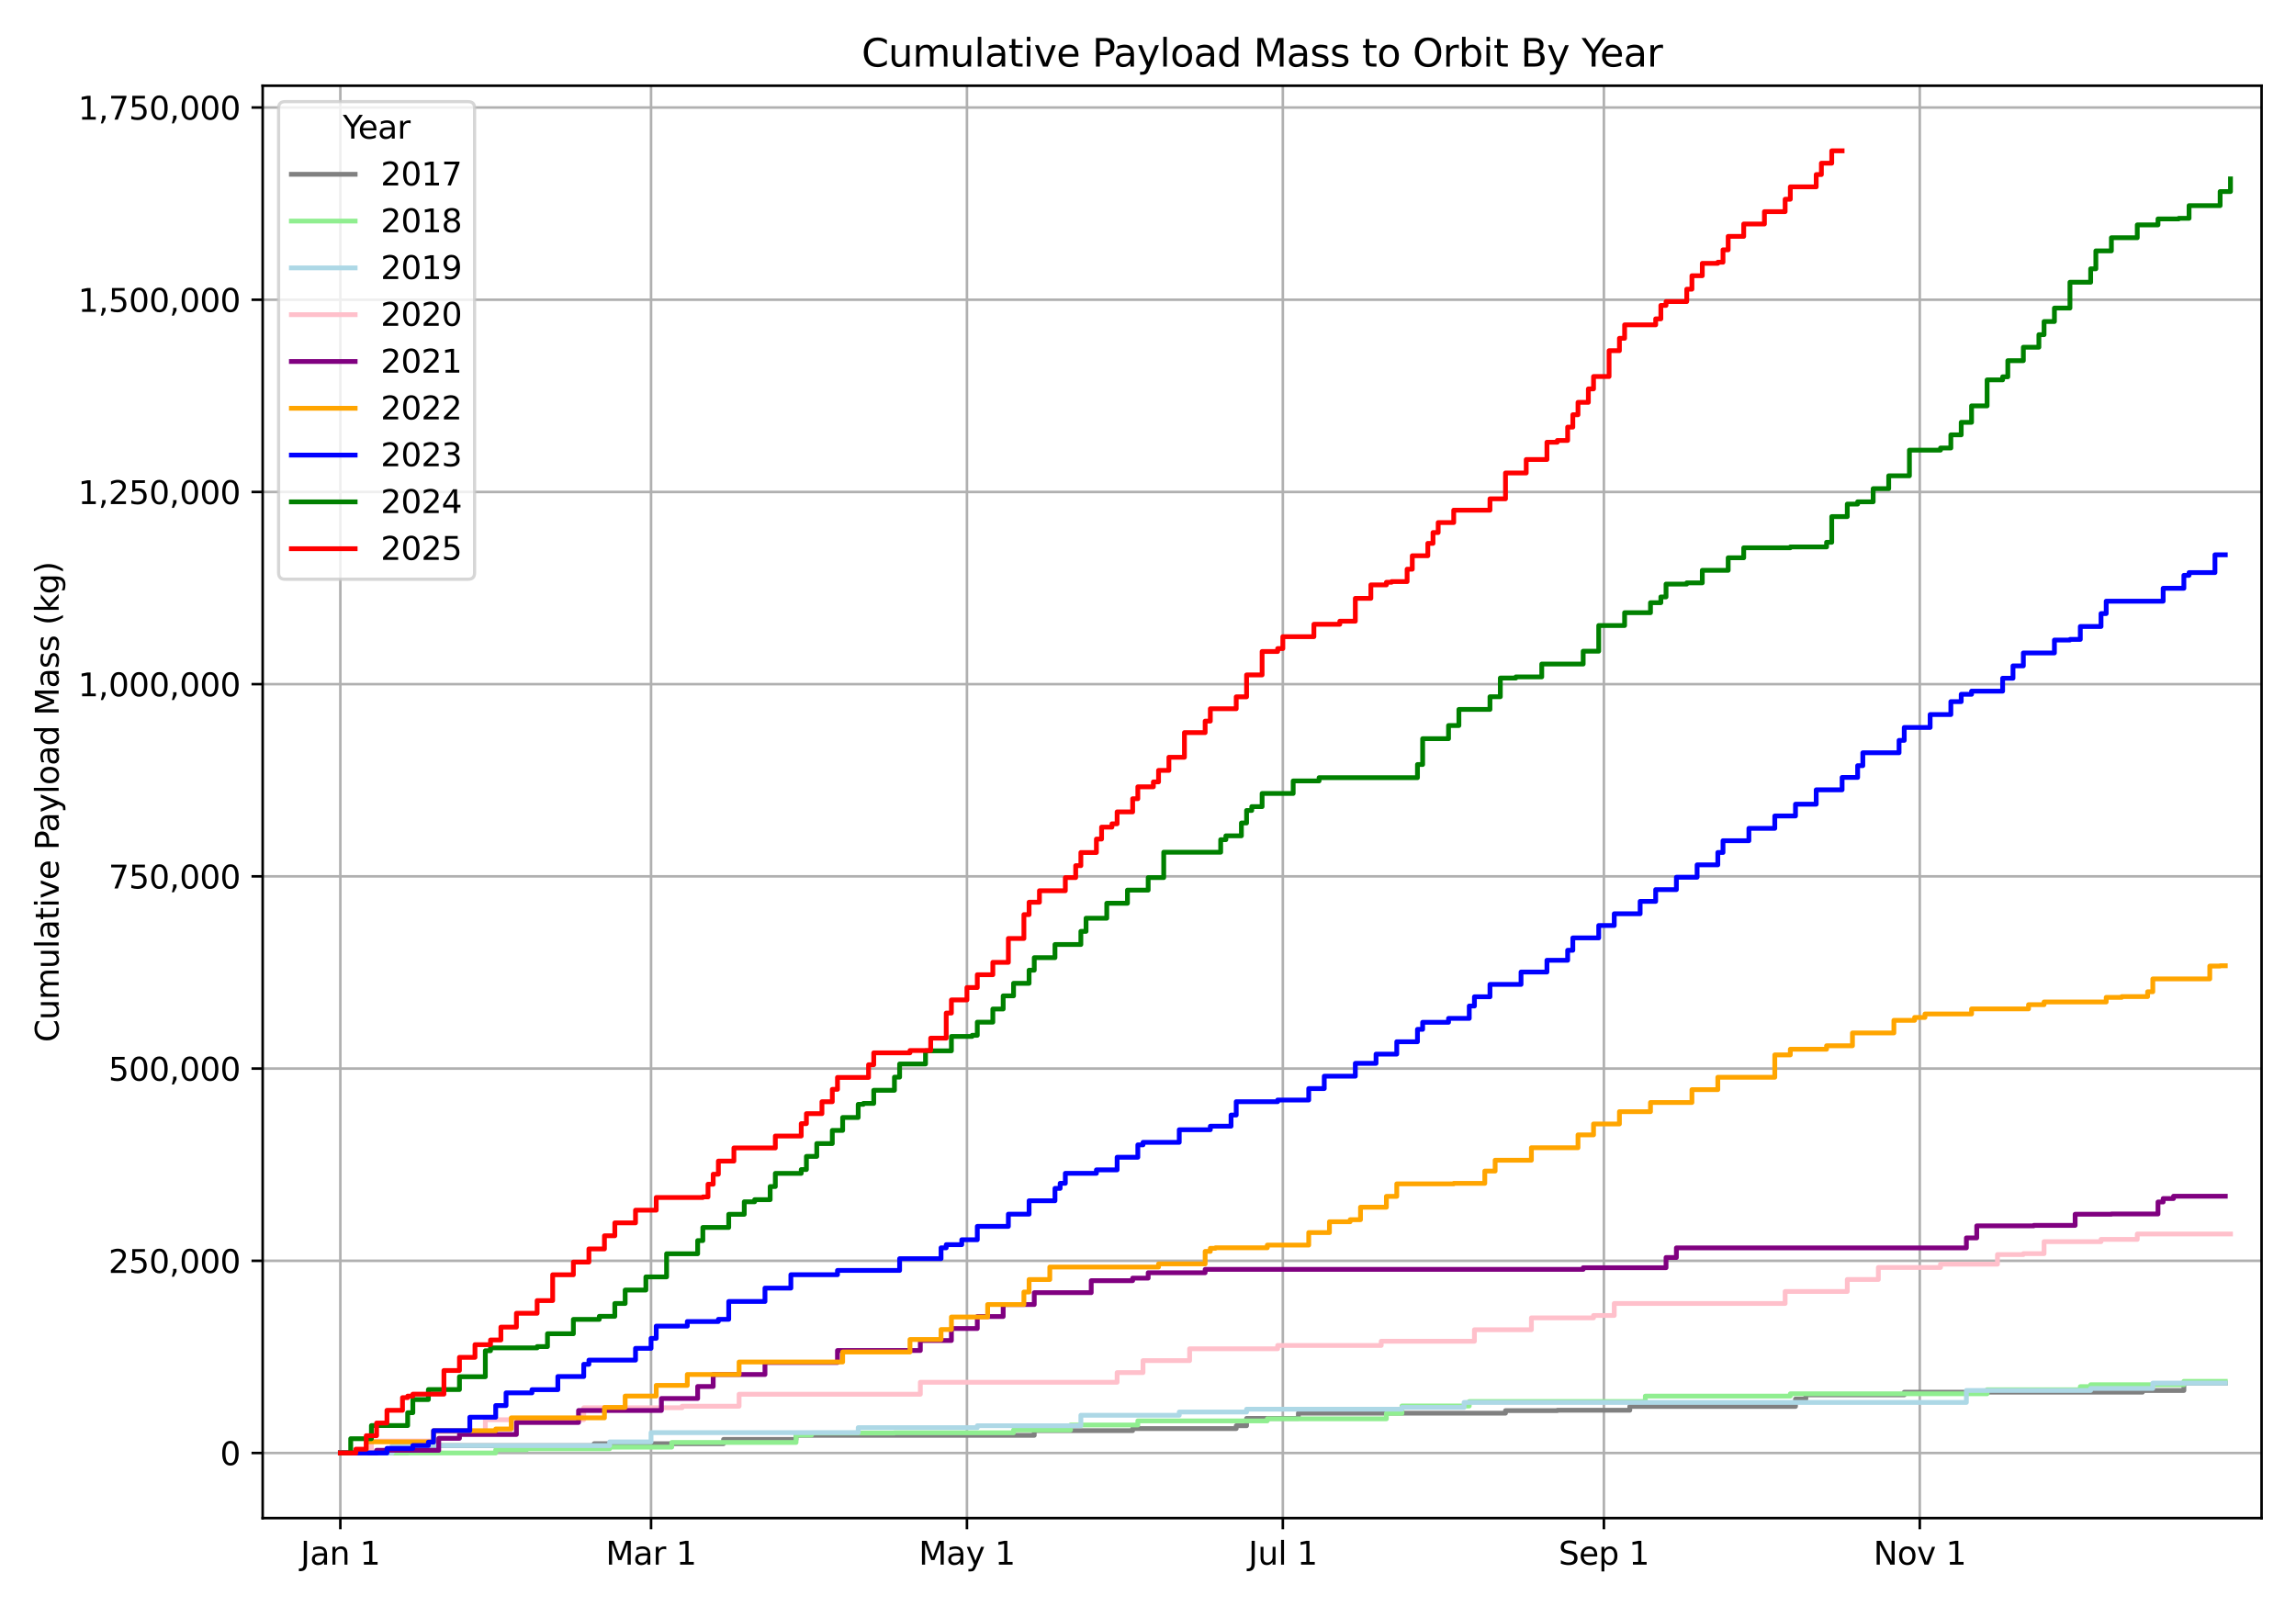 <?xml version="1.0" encoding="utf-8" standalone="no"?>
<!DOCTYPE svg PUBLIC "-//W3C//DTD SVG 1.1//EN"
  "http://www.w3.org/Graphics/SVG/1.1/DTD/svg11.dtd">
<svg xmlns:xlink="http://www.w3.org/1999/xlink" width="720pt" height="504pt" viewBox="0 0 720 504" xmlns="http://www.w3.org/2000/svg" version="1.1">
 <defs>
  <style type="text/css">*{stroke-linejoin: round; stroke-linecap: butt}</style>
 </defs>
 <g id="figure_1">
  <g id="patch_1">
   <path d="M 0 504 
L 720 504 
L 720 0 
L 0 0 
z
" style="fill: #ffffff"/>
  </g>
  <g id="axes_1">
   <g id="patch_2">
    <path d="M 82.37 476.12 
L 709.2 476.12 
L 709.2 26.88 
L 82.37 26.88 
z
" style="fill: #ffffff"/>
   </g>
   <g id="matplotlib.axis_1">
    <g id="xtick_1">
     <g id="line2d_1">
      <path d="M 106.729 476.12 
L 106.729 26.88 
" clip-path="url(#p465c480f38)" style="fill: none; stroke: #b0b0b0; stroke-width: 0.8; stroke-linecap: square"/>
     </g>
     <g id="line2d_2">
      <defs>
       <path id="m254b576b27" d="M 0 0 
L 0 3.5 
" style="stroke: #000000; stroke-width: 0.8"/>
      </defs>
      <g>
       <use xlink:href="#m254b576b27" x="106.729" y="476.12" style="stroke: #000000; stroke-width: 0.8"/>
      </g>
     </g>
     <g id="text_1">
      <!-- Jan 1 -->
      <g transform="translate(94.251 490.718) scale(0.1 -0.1)">
       <defs>
        <path id="DejaVuSans-4a" d="M 628 4666 
L 1259 4666 
L 1259 325 
Q 1259 -519 939 -900 
Q 619 -1281 -91 -1281 
L -331 -1281 
L -331 -750 
L -134 -750 
Q 284 -750 456 -515 
Q 628 -281 628 325 
L 628 4666 
z
" transform="scale(0.016)"/>
        <path id="DejaVuSans-61" d="M 2194 1759 
Q 1497 1759 1228 1600 
Q 959 1441 959 1056 
Q 959 750 1161 570 
Q 1363 391 1709 391 
Q 2188 391 2477 730 
Q 2766 1069 2766 1631 
L 2766 1759 
L 2194 1759 
z
M 3341 1997 
L 3341 0 
L 2766 0 
L 2766 531 
Q 2569 213 2275 61 
Q 1981 -91 1556 -91 
Q 1019 -91 701 211 
Q 384 513 384 1019 
Q 384 1609 779 1909 
Q 1175 2209 1959 2209 
L 2766 2209 
L 2766 2266 
Q 2766 2663 2505 2880 
Q 2244 3097 1772 3097 
Q 1472 3097 1187 3025 
Q 903 2953 641 2809 
L 641 3341 
Q 956 3463 1253 3523 
Q 1550 3584 1831 3584 
Q 2591 3584 2966 3190 
Q 3341 2797 3341 1997 
z
" transform="scale(0.016)"/>
        <path id="DejaVuSans-6e" d="M 3513 2113 
L 3513 0 
L 2938 0 
L 2938 2094 
Q 2938 2591 2744 2837 
Q 2550 3084 2163 3084 
Q 1697 3084 1428 2787 
Q 1159 2491 1159 1978 
L 1159 0 
L 581 0 
L 581 3500 
L 1159 3500 
L 1159 2956 
Q 1366 3272 1645 3428 
Q 1925 3584 2291 3584 
Q 2894 3584 3203 3211 
Q 3513 2838 3513 2113 
z
" transform="scale(0.016)"/>
        <path id="DejaVuSans-20" transform="scale(0.016)"/>
        <path id="DejaVuSans-31" d="M 794 531 
L 1825 531 
L 1825 4091 
L 703 3866 
L 703 4441 
L 1819 4666 
L 2450 4666 
L 2450 531 
L 3481 531 
L 3481 0 
L 794 0 
L 794 531 
z
" transform="scale(0.016)"/>
       </defs>
       <use xlink:href="#DejaVuSans-4a"/>
       <use xlink:href="#DejaVuSans-61" x="29.492"/>
       <use xlink:href="#DejaVuSans-6e" x="90.771"/>
       <use xlink:href="#DejaVuSans-20" x="154.15"/>
       <use xlink:href="#DejaVuSans-31" x="185.938"/>
      </g>
     </g>
    </g>
    <g id="xtick_2">
     <g id="line2d_3">
      <path d="M 204.163 476.12 
L 204.163 26.88 
" clip-path="url(#p465c480f38)" style="fill: none; stroke: #b0b0b0; stroke-width: 0.8; stroke-linecap: square"/>
     </g>
     <g id="line2d_4">
      <g>
       <use xlink:href="#m254b576b27" x="204.163" y="476.12" style="stroke: #000000; stroke-width: 0.8"/>
      </g>
     </g>
     <g id="text_2">
      <!-- Mar 1 -->
      <g transform="translate(189.959 490.718) scale(0.1 -0.1)">
       <defs>
        <path id="DejaVuSans-4d" d="M 628 4666 
L 1569 4666 
L 2759 1491 
L 3956 4666 
L 4897 4666 
L 4897 0 
L 4281 0 
L 4281 4097 
L 3078 897 
L 2444 897 
L 1241 4097 
L 1241 0 
L 628 0 
L 628 4666 
z
" transform="scale(0.016)"/>
        <path id="DejaVuSans-72" d="M 2631 2963 
Q 2534 3019 2420 3045 
Q 2306 3072 2169 3072 
Q 1681 3072 1420 2755 
Q 1159 2438 1159 1844 
L 1159 0 
L 581 0 
L 581 3500 
L 1159 3500 
L 1159 2956 
Q 1341 3275 1631 3429 
Q 1922 3584 2338 3584 
Q 2397 3584 2469 3576 
Q 2541 3569 2628 3553 
L 2631 2963 
z
" transform="scale(0.016)"/>
       </defs>
       <use xlink:href="#DejaVuSans-4d"/>
       <use xlink:href="#DejaVuSans-61" x="86.279"/>
       <use xlink:href="#DejaVuSans-72" x="147.559"/>
       <use xlink:href="#DejaVuSans-20" x="188.672"/>
       <use xlink:href="#DejaVuSans-31" x="220.459"/>
      </g>
     </g>
    </g>
    <g id="xtick_3">
     <g id="line2d_5">
      <path d="M 303.222 476.12 
L 303.222 26.88 
" clip-path="url(#p465c480f38)" style="fill: none; stroke: #b0b0b0; stroke-width: 0.8; stroke-linecap: square"/>
     </g>
     <g id="line2d_6">
      <g>
       <use xlink:href="#m254b576b27" x="303.222" y="476.12" style="stroke: #000000; stroke-width: 0.8"/>
      </g>
     </g>
     <g id="text_3">
      <!-- May 1 -->
      <g transform="translate(288.114 490.718) scale(0.1 -0.1)">
       <defs>
        <path id="DejaVuSans-79" d="M 2059 -325 
Q 1816 -950 1584 -1140 
Q 1353 -1331 966 -1331 
L 506 -1331 
L 506 -850 
L 844 -850 
Q 1081 -850 1212 -737 
Q 1344 -625 1503 -206 
L 1606 56 
L 191 3500 
L 800 3500 
L 1894 763 
L 2988 3500 
L 3597 3500 
L 2059 -325 
z
" transform="scale(0.016)"/>
       </defs>
       <use xlink:href="#DejaVuSans-4d"/>
       <use xlink:href="#DejaVuSans-61" x="86.279"/>
       <use xlink:href="#DejaVuSans-79" x="147.559"/>
       <use xlink:href="#DejaVuSans-20" x="206.738"/>
       <use xlink:href="#DejaVuSans-31" x="238.525"/>
      </g>
     </g>
    </g>
    <g id="xtick_4">
     <g id="line2d_7">
      <path d="M 402.281 476.12 
L 402.281 26.88 
" clip-path="url(#p465c480f38)" style="fill: none; stroke: #b0b0b0; stroke-width: 0.8; stroke-linecap: square"/>
     </g>
     <g id="line2d_8">
      <g>
       <use xlink:href="#m254b576b27" x="402.281" y="476.12" style="stroke: #000000; stroke-width: 0.8"/>
      </g>
     </g>
     <g id="text_4">
      <!-- Jul 1 -->
      <g transform="translate(391.478 490.718) scale(0.1 -0.1)">
       <defs>
        <path id="DejaVuSans-75" d="M 544 1381 
L 544 3500 
L 1119 3500 
L 1119 1403 
Q 1119 906 1312 657 
Q 1506 409 1894 409 
Q 2359 409 2629 706 
Q 2900 1003 2900 1516 
L 2900 3500 
L 3475 3500 
L 3475 0 
L 2900 0 
L 2900 538 
Q 2691 219 2414 64 
Q 2138 -91 1772 -91 
Q 1169 -91 856 284 
Q 544 659 544 1381 
z
M 1991 3584 
L 1991 3584 
z
" transform="scale(0.016)"/>
        <path id="DejaVuSans-6c" d="M 603 4863 
L 1178 4863 
L 1178 0 
L 603 0 
L 603 4863 
z
" transform="scale(0.016)"/>
       </defs>
       <use xlink:href="#DejaVuSans-4a"/>
       <use xlink:href="#DejaVuSans-75" x="29.492"/>
       <use xlink:href="#DejaVuSans-6c" x="92.871"/>
       <use xlink:href="#DejaVuSans-20" x="120.654"/>
       <use xlink:href="#DejaVuSans-31" x="152.441"/>
      </g>
     </g>
    </g>
    <g id="xtick_5">
     <g id="line2d_9">
      <path d="M 502.963 476.12 
L 502.963 26.88 
" clip-path="url(#p465c480f38)" style="fill: none; stroke: #b0b0b0; stroke-width: 0.8; stroke-linecap: square"/>
     </g>
     <g id="line2d_10">
      <g>
       <use xlink:href="#m254b576b27" x="502.963" y="476.12" style="stroke: #000000; stroke-width: 0.8"/>
      </g>
     </g>
     <g id="text_5">
      <!-- Sep 1 -->
      <g transform="translate(488.768 490.718) scale(0.1 -0.1)">
       <defs>
        <path id="DejaVuSans-53" d="M 3425 4513 
L 3425 3897 
Q 3066 4069 2747 4153 
Q 2428 4238 2131 4238 
Q 1616 4238 1336 4038 
Q 1056 3838 1056 3469 
Q 1056 3159 1242 3001 
Q 1428 2844 1947 2747 
L 2328 2669 
Q 3034 2534 3370 2195 
Q 3706 1856 3706 1288 
Q 3706 609 3251 259 
Q 2797 -91 1919 -91 
Q 1588 -91 1214 -16 
Q 841 59 441 206 
L 441 856 
Q 825 641 1194 531 
Q 1563 422 1919 422 
Q 2459 422 2753 634 
Q 3047 847 3047 1241 
Q 3047 1584 2836 1778 
Q 2625 1972 2144 2069 
L 1759 2144 
Q 1053 2284 737 2584 
Q 422 2884 422 3419 
Q 422 4038 858 4394 
Q 1294 4750 2059 4750 
Q 2388 4750 2728 4690 
Q 3069 4631 3425 4513 
z
" transform="scale(0.016)"/>
        <path id="DejaVuSans-65" d="M 3597 1894 
L 3597 1613 
L 953 1613 
Q 991 1019 1311 708 
Q 1631 397 2203 397 
Q 2534 397 2845 478 
Q 3156 559 3463 722 
L 3463 178 
Q 3153 47 2828 -22 
Q 2503 -91 2169 -91 
Q 1331 -91 842 396 
Q 353 884 353 1716 
Q 353 2575 817 3079 
Q 1281 3584 2069 3584 
Q 2775 3584 3186 3129 
Q 3597 2675 3597 1894 
z
M 3022 2063 
Q 3016 2534 2758 2815 
Q 2500 3097 2075 3097 
Q 1594 3097 1305 2825 
Q 1016 2553 972 2059 
L 3022 2063 
z
" transform="scale(0.016)"/>
        <path id="DejaVuSans-70" d="M 1159 525 
L 1159 -1331 
L 581 -1331 
L 581 3500 
L 1159 3500 
L 1159 2969 
Q 1341 3281 1617 3432 
Q 1894 3584 2278 3584 
Q 2916 3584 3314 3078 
Q 3713 2572 3713 1747 
Q 3713 922 3314 415 
Q 2916 -91 2278 -91 
Q 1894 -91 1617 61 
Q 1341 213 1159 525 
z
M 3116 1747 
Q 3116 2381 2855 2742 
Q 2594 3103 2138 3103 
Q 1681 3103 1420 2742 
Q 1159 2381 1159 1747 
Q 1159 1113 1420 752 
Q 1681 391 2138 391 
Q 2594 391 2855 752 
Q 3116 1113 3116 1747 
z
" transform="scale(0.016)"/>
       </defs>
       <use xlink:href="#DejaVuSans-53"/>
       <use xlink:href="#DejaVuSans-65" x="63.477"/>
       <use xlink:href="#DejaVuSans-70" x="125"/>
       <use xlink:href="#DejaVuSans-20" x="188.477"/>
       <use xlink:href="#DejaVuSans-31" x="220.264"/>
      </g>
     </g>
    </g>
    <g id="xtick_6">
     <g id="line2d_11">
      <path d="M 602.022 476.12 
L 602.022 26.88 
" clip-path="url(#p465c480f38)" style="fill: none; stroke: #b0b0b0; stroke-width: 0.8; stroke-linecap: square"/>
     </g>
     <g id="line2d_12">
      <g>
       <use xlink:href="#m254b576b27" x="602.022" y="476.12" style="stroke: #000000; stroke-width: 0.8"/>
      </g>
     </g>
     <g id="text_6">
      <!-- Nov 1 -->
      <g transform="translate(587.492 490.718) scale(0.1 -0.1)">
       <defs>
        <path id="DejaVuSans-4e" d="M 628 4666 
L 1478 4666 
L 3547 763 
L 3547 4666 
L 4159 4666 
L 4159 0 
L 3309 0 
L 1241 3903 
L 1241 0 
L 628 0 
L 628 4666 
z
" transform="scale(0.016)"/>
        <path id="DejaVuSans-6f" d="M 1959 3097 
Q 1497 3097 1228 2736 
Q 959 2375 959 1747 
Q 959 1119 1226 758 
Q 1494 397 1959 397 
Q 2419 397 2687 759 
Q 2956 1122 2956 1747 
Q 2956 2369 2687 2733 
Q 2419 3097 1959 3097 
z
M 1959 3584 
Q 2709 3584 3137 3096 
Q 3566 2609 3566 1747 
Q 3566 888 3137 398 
Q 2709 -91 1959 -91 
Q 1206 -91 779 398 
Q 353 888 353 1747 
Q 353 2609 779 3096 
Q 1206 3584 1959 3584 
z
" transform="scale(0.016)"/>
        <path id="DejaVuSans-76" d="M 191 3500 
L 800 3500 
L 1894 563 
L 2988 3500 
L 3597 3500 
L 2284 0 
L 1503 0 
L 191 3500 
z
" transform="scale(0.016)"/>
       </defs>
       <use xlink:href="#DejaVuSans-4e"/>
       <use xlink:href="#DejaVuSans-6f" x="74.805"/>
       <use xlink:href="#DejaVuSans-76" x="135.986"/>
       <use xlink:href="#DejaVuSans-20" x="195.166"/>
       <use xlink:href="#DejaVuSans-31" x="226.953"/>
      </g>
     </g>
    </g>
   </g>
   <g id="matplotlib.axis_2">
    <g id="ytick_1">
     <g id="line2d_13">
      <path d="M 82.37 455.7 
L 709.2 455.7 
" clip-path="url(#p465c480f38)" style="fill: none; stroke: #b0b0b0; stroke-width: 0.8; stroke-linecap: square"/>
     </g>
     <g id="line2d_14">
      <defs>
       <path id="mcb8dd63db3" d="M 0 0 
L -3.5 0 
" style="stroke: #000000; stroke-width: 0.8"/>
      </defs>
      <g>
       <use xlink:href="#mcb8dd63db3" x="82.37" y="455.7" style="stroke: #000000; stroke-width: 0.8"/>
      </g>
     </g>
     <g id="text_7">
      <!-- 0 -->
      <g transform="translate(69.007 459.499) scale(0.1 -0.1)">
       <defs>
        <path id="DejaVuSans-30" d="M 2034 4250 
Q 1547 4250 1301 3770 
Q 1056 3291 1056 2328 
Q 1056 1369 1301 889 
Q 1547 409 2034 409 
Q 2525 409 2770 889 
Q 3016 1369 3016 2328 
Q 3016 3291 2770 3770 
Q 2525 4250 2034 4250 
z
M 2034 4750 
Q 2819 4750 3233 4129 
Q 3647 3509 3647 2328 
Q 3647 1150 3233 529 
Q 2819 -91 2034 -91 
Q 1250 -91 836 529 
Q 422 1150 422 2328 
Q 422 3509 836 4129 
Q 1250 4750 2034 4750 
z
" transform="scale(0.016)"/>
       </defs>
       <use xlink:href="#DejaVuSans-30"/>
      </g>
     </g>
    </g>
    <g id="ytick_2">
     <g id="line2d_15">
      <path d="M 82.37 395.417 
L 709.2 395.417 
" clip-path="url(#p465c480f38)" style="fill: none; stroke: #b0b0b0; stroke-width: 0.8; stroke-linecap: square"/>
     </g>
     <g id="line2d_16">
      <g>
       <use xlink:href="#mcb8dd63db3" x="82.37" y="395.417" style="stroke: #000000; stroke-width: 0.8"/>
      </g>
     </g>
     <g id="text_8">
      <!-- 250,000 -->
      <g transform="translate(34.017 399.217) scale(0.1 -0.1)">
       <defs>
        <path id="DejaVuSans-32" d="M 1228 531 
L 3431 531 
L 3431 0 
L 469 0 
L 469 531 
Q 828 903 1448 1529 
Q 2069 2156 2228 2338 
Q 2531 2678 2651 2914 
Q 2772 3150 2772 3378 
Q 2772 3750 2511 3984 
Q 2250 4219 1831 4219 
Q 1534 4219 1204 4116 
Q 875 4013 500 3803 
L 500 4441 
Q 881 4594 1212 4672 
Q 1544 4750 1819 4750 
Q 2544 4750 2975 4387 
Q 3406 4025 3406 3419 
Q 3406 3131 3298 2873 
Q 3191 2616 2906 2266 
Q 2828 2175 2409 1742 
Q 1991 1309 1228 531 
z
" transform="scale(0.016)"/>
        <path id="DejaVuSans-35" d="M 691 4666 
L 3169 4666 
L 3169 4134 
L 1269 4134 
L 1269 2991 
Q 1406 3038 1543 3061 
Q 1681 3084 1819 3084 
Q 2600 3084 3056 2656 
Q 3513 2228 3513 1497 
Q 3513 744 3044 326 
Q 2575 -91 1722 -91 
Q 1428 -91 1123 -41 
Q 819 9 494 109 
L 494 744 
Q 775 591 1075 516 
Q 1375 441 1709 441 
Q 2250 441 2565 725 
Q 2881 1009 2881 1497 
Q 2881 1984 2565 2268 
Q 2250 2553 1709 2553 
Q 1456 2553 1204 2497 
Q 953 2441 691 2322 
L 691 4666 
z
" transform="scale(0.016)"/>
        <path id="DejaVuSans-2c" d="M 750 794 
L 1409 794 
L 1409 256 
L 897 -744 
L 494 -744 
L 750 256 
L 750 794 
z
" transform="scale(0.016)"/>
       </defs>
       <use xlink:href="#DejaVuSans-32"/>
       <use xlink:href="#DejaVuSans-35" x="63.623"/>
       <use xlink:href="#DejaVuSans-30" x="127.246"/>
       <use xlink:href="#DejaVuSans-2c" x="190.869"/>
       <use xlink:href="#DejaVuSans-30" x="222.656"/>
       <use xlink:href="#DejaVuSans-30" x="286.279"/>
       <use xlink:href="#DejaVuSans-30" x="349.902"/>
      </g>
     </g>
    </g>
    <g id="ytick_3">
     <g id="line2d_17">
      <path d="M 82.37 335.135 
L 709.2 335.135 
" clip-path="url(#p465c480f38)" style="fill: none; stroke: #b0b0b0; stroke-width: 0.8; stroke-linecap: square"/>
     </g>
     <g id="line2d_18">
      <g>
       <use xlink:href="#mcb8dd63db3" x="82.37" y="335.135" style="stroke: #000000; stroke-width: 0.8"/>
      </g>
     </g>
     <g id="text_9">
      <!-- 500,000 -->
      <g transform="translate(34.017 338.934) scale(0.1 -0.1)">
       <use xlink:href="#DejaVuSans-35"/>
       <use xlink:href="#DejaVuSans-30" x="63.623"/>
       <use xlink:href="#DejaVuSans-30" x="127.246"/>
       <use xlink:href="#DejaVuSans-2c" x="190.869"/>
       <use xlink:href="#DejaVuSans-30" x="222.656"/>
       <use xlink:href="#DejaVuSans-30" x="286.279"/>
       <use xlink:href="#DejaVuSans-30" x="349.902"/>
      </g>
     </g>
    </g>
    <g id="ytick_4">
     <g id="line2d_19">
      <path d="M 82.37 274.852 
L 709.2 274.852 
" clip-path="url(#p465c480f38)" style="fill: none; stroke: #b0b0b0; stroke-width: 0.8; stroke-linecap: square"/>
     </g>
     <g id="line2d_20">
      <g>
       <use xlink:href="#mcb8dd63db3" x="82.37" y="274.852" style="stroke: #000000; stroke-width: 0.8"/>
      </g>
     </g>
     <g id="text_10">
      <!-- 750,000 -->
      <g transform="translate(34.017 278.651) scale(0.1 -0.1)">
       <defs>
        <path id="DejaVuSans-37" d="M 525 4666 
L 3525 4666 
L 3525 4397 
L 1831 0 
L 1172 0 
L 2766 4134 
L 525 4134 
L 525 4666 
z
" transform="scale(0.016)"/>
       </defs>
       <use xlink:href="#DejaVuSans-37"/>
       <use xlink:href="#DejaVuSans-35" x="63.623"/>
       <use xlink:href="#DejaVuSans-30" x="127.246"/>
       <use xlink:href="#DejaVuSans-2c" x="190.869"/>
       <use xlink:href="#DejaVuSans-30" x="222.656"/>
       <use xlink:href="#DejaVuSans-30" x="286.279"/>
       <use xlink:href="#DejaVuSans-30" x="349.902"/>
      </g>
     </g>
    </g>
    <g id="ytick_5">
     <g id="line2d_21">
      <path d="M 82.37 214.57 
L 709.2 214.57 
" clip-path="url(#p465c480f38)" style="fill: none; stroke: #b0b0b0; stroke-width: 0.8; stroke-linecap: square"/>
     </g>
     <g id="line2d_22">
      <g>
       <use xlink:href="#mcb8dd63db3" x="82.37" y="214.57" style="stroke: #000000; stroke-width: 0.8"/>
      </g>
     </g>
     <g id="text_11">
      <!-- 1,000,000 -->
      <g transform="translate(24.476 218.369) scale(0.1 -0.1)">
       <use xlink:href="#DejaVuSans-31"/>
       <use xlink:href="#DejaVuSans-2c" x="63.623"/>
       <use xlink:href="#DejaVuSans-30" x="95.41"/>
       <use xlink:href="#DejaVuSans-30" x="159.033"/>
       <use xlink:href="#DejaVuSans-30" x="222.656"/>
       <use xlink:href="#DejaVuSans-2c" x="286.279"/>
       <use xlink:href="#DejaVuSans-30" x="318.066"/>
       <use xlink:href="#DejaVuSans-30" x="381.689"/>
       <use xlink:href="#DejaVuSans-30" x="445.312"/>
      </g>
     </g>
    </g>
    <g id="ytick_6">
     <g id="line2d_23">
      <path d="M 82.37 154.287 
L 709.2 154.287 
" clip-path="url(#p465c480f38)" style="fill: none; stroke: #b0b0b0; stroke-width: 0.8; stroke-linecap: square"/>
     </g>
     <g id="line2d_24">
      <g>
       <use xlink:href="#mcb8dd63db3" x="82.37" y="154.287" style="stroke: #000000; stroke-width: 0.8"/>
      </g>
     </g>
     <g id="text_12">
      <!-- 1,250,000 -->
      <g transform="translate(24.476 158.086) scale(0.1 -0.1)">
       <use xlink:href="#DejaVuSans-31"/>
       <use xlink:href="#DejaVuSans-2c" x="63.623"/>
       <use xlink:href="#DejaVuSans-32" x="95.41"/>
       <use xlink:href="#DejaVuSans-35" x="159.033"/>
       <use xlink:href="#DejaVuSans-30" x="222.656"/>
       <use xlink:href="#DejaVuSans-2c" x="286.279"/>
       <use xlink:href="#DejaVuSans-30" x="318.066"/>
       <use xlink:href="#DejaVuSans-30" x="381.689"/>
       <use xlink:href="#DejaVuSans-30" x="445.312"/>
      </g>
     </g>
    </g>
    <g id="ytick_7">
     <g id="line2d_25">
      <path d="M 82.37 94.005 
L 709.2 94.005 
" clip-path="url(#p465c480f38)" style="fill: none; stroke: #b0b0b0; stroke-width: 0.8; stroke-linecap: square"/>
     </g>
     <g id="line2d_26">
      <g>
       <use xlink:href="#mcb8dd63db3" x="82.37" y="94.005" style="stroke: #000000; stroke-width: 0.8"/>
      </g>
     </g>
     <g id="text_13">
      <!-- 1,500,000 -->
      <g transform="translate(24.476 97.804) scale(0.1 -0.1)">
       <use xlink:href="#DejaVuSans-31"/>
       <use xlink:href="#DejaVuSans-2c" x="63.623"/>
       <use xlink:href="#DejaVuSans-35" x="95.41"/>
       <use xlink:href="#DejaVuSans-30" x="159.033"/>
       <use xlink:href="#DejaVuSans-30" x="222.656"/>
       <use xlink:href="#DejaVuSans-2c" x="286.279"/>
       <use xlink:href="#DejaVuSans-30" x="318.066"/>
       <use xlink:href="#DejaVuSans-30" x="381.689"/>
       <use xlink:href="#DejaVuSans-30" x="445.312"/>
      </g>
     </g>
    </g>
    <g id="ytick_8">
     <g id="line2d_27">
      <path d="M 82.37 33.722 
L 709.2 33.722 
" clip-path="url(#p465c480f38)" style="fill: none; stroke: #b0b0b0; stroke-width: 0.8; stroke-linecap: square"/>
     </g>
     <g id="line2d_28">
      <g>
       <use xlink:href="#mcb8dd63db3" x="82.37" y="33.722" style="stroke: #000000; stroke-width: 0.8"/>
      </g>
     </g>
     <g id="text_14">
      <!-- 1,750,000 -->
      <g transform="translate(24.476 37.521) scale(0.1 -0.1)">
       <use xlink:href="#DejaVuSans-31"/>
       <use xlink:href="#DejaVuSans-2c" x="63.623"/>
       <use xlink:href="#DejaVuSans-37" x="95.41"/>
       <use xlink:href="#DejaVuSans-35" x="159.033"/>
       <use xlink:href="#DejaVuSans-30" x="222.656"/>
       <use xlink:href="#DejaVuSans-2c" x="286.279"/>
       <use xlink:href="#DejaVuSans-30" x="318.066"/>
       <use xlink:href="#DejaVuSans-30" x="381.689"/>
       <use xlink:href="#DejaVuSans-30" x="445.312"/>
      </g>
     </g>
    </g>
    <g id="text_15">
     <!-- Cumulative Payload Mass (kg) -->
     <g transform="translate(18.397 326.863) rotate(-90) scale(0.1 -0.1)">
      <defs>
       <path id="DejaVuSans-43" d="M 4122 4306 
L 4122 3641 
Q 3803 3938 3442 4084 
Q 3081 4231 2675 4231 
Q 1875 4231 1450 3742 
Q 1025 3253 1025 2328 
Q 1025 1406 1450 917 
Q 1875 428 2675 428 
Q 3081 428 3442 575 
Q 3803 722 4122 1019 
L 4122 359 
Q 3791 134 3420 21 
Q 3050 -91 2638 -91 
Q 1578 -91 968 557 
Q 359 1206 359 2328 
Q 359 3453 968 4101 
Q 1578 4750 2638 4750 
Q 3056 4750 3426 4639 
Q 3797 4528 4122 4306 
z
" transform="scale(0.016)"/>
       <path id="DejaVuSans-6d" d="M 3328 2828 
Q 3544 3216 3844 3400 
Q 4144 3584 4550 3584 
Q 5097 3584 5394 3201 
Q 5691 2819 5691 2113 
L 5691 0 
L 5113 0 
L 5113 2094 
Q 5113 2597 4934 2840 
Q 4756 3084 4391 3084 
Q 3944 3084 3684 2787 
Q 3425 2491 3425 1978 
L 3425 0 
L 2847 0 
L 2847 2094 
Q 2847 2600 2669 2842 
Q 2491 3084 2119 3084 
Q 1678 3084 1418 2786 
Q 1159 2488 1159 1978 
L 1159 0 
L 581 0 
L 581 3500 
L 1159 3500 
L 1159 2956 
Q 1356 3278 1631 3431 
Q 1906 3584 2284 3584 
Q 2666 3584 2933 3390 
Q 3200 3197 3328 2828 
z
" transform="scale(0.016)"/>
       <path id="DejaVuSans-74" d="M 1172 4494 
L 1172 3500 
L 2356 3500 
L 2356 3053 
L 1172 3053 
L 1172 1153 
Q 1172 725 1289 603 
Q 1406 481 1766 481 
L 2356 481 
L 2356 0 
L 1766 0 
Q 1100 0 847 248 
Q 594 497 594 1153 
L 594 3053 
L 172 3053 
L 172 3500 
L 594 3500 
L 594 4494 
L 1172 4494 
z
" transform="scale(0.016)"/>
       <path id="DejaVuSans-69" d="M 603 3500 
L 1178 3500 
L 1178 0 
L 603 0 
L 603 3500 
z
M 603 4863 
L 1178 4863 
L 1178 4134 
L 603 4134 
L 603 4863 
z
" transform="scale(0.016)"/>
       <path id="DejaVuSans-50" d="M 1259 4147 
L 1259 2394 
L 2053 2394 
Q 2494 2394 2734 2622 
Q 2975 2850 2975 3272 
Q 2975 3691 2734 3919 
Q 2494 4147 2053 4147 
L 1259 4147 
z
M 628 4666 
L 2053 4666 
Q 2838 4666 3239 4311 
Q 3641 3956 3641 3272 
Q 3641 2581 3239 2228 
Q 2838 1875 2053 1875 
L 1259 1875 
L 1259 0 
L 628 0 
L 628 4666 
z
" transform="scale(0.016)"/>
       <path id="DejaVuSans-64" d="M 2906 2969 
L 2906 4863 
L 3481 4863 
L 3481 0 
L 2906 0 
L 2906 525 
Q 2725 213 2448 61 
Q 2172 -91 1784 -91 
Q 1150 -91 751 415 
Q 353 922 353 1747 
Q 353 2572 751 3078 
Q 1150 3584 1784 3584 
Q 2172 3584 2448 3432 
Q 2725 3281 2906 2969 
z
M 947 1747 
Q 947 1113 1208 752 
Q 1469 391 1925 391 
Q 2381 391 2643 752 
Q 2906 1113 2906 1747 
Q 2906 2381 2643 2742 
Q 2381 3103 1925 3103 
Q 1469 3103 1208 2742 
Q 947 2381 947 1747 
z
" transform="scale(0.016)"/>
       <path id="DejaVuSans-73" d="M 2834 3397 
L 2834 2853 
Q 2591 2978 2328 3040 
Q 2066 3103 1784 3103 
Q 1356 3103 1142 2972 
Q 928 2841 928 2578 
Q 928 2378 1081 2264 
Q 1234 2150 1697 2047 
L 1894 2003 
Q 2506 1872 2764 1633 
Q 3022 1394 3022 966 
Q 3022 478 2636 193 
Q 2250 -91 1575 -91 
Q 1294 -91 989 -36 
Q 684 19 347 128 
L 347 722 
Q 666 556 975 473 
Q 1284 391 1588 391 
Q 1994 391 2212 530 
Q 2431 669 2431 922 
Q 2431 1156 2273 1281 
Q 2116 1406 1581 1522 
L 1381 1569 
Q 847 1681 609 1914 
Q 372 2147 372 2553 
Q 372 3047 722 3315 
Q 1072 3584 1716 3584 
Q 2034 3584 2315 3537 
Q 2597 3491 2834 3397 
z
" transform="scale(0.016)"/>
       <path id="DejaVuSans-28" d="M 1984 4856 
Q 1566 4138 1362 3434 
Q 1159 2731 1159 2009 
Q 1159 1288 1364 580 
Q 1569 -128 1984 -844 
L 1484 -844 
Q 1016 -109 783 600 
Q 550 1309 550 2009 
Q 550 2706 781 3412 
Q 1013 4119 1484 4856 
L 1984 4856 
z
" transform="scale(0.016)"/>
       <path id="DejaVuSans-6b" d="M 581 4863 
L 1159 4863 
L 1159 1991 
L 2875 3500 
L 3609 3500 
L 1753 1863 
L 3688 0 
L 2938 0 
L 1159 1709 
L 1159 0 
L 581 0 
L 581 4863 
z
" transform="scale(0.016)"/>
       <path id="DejaVuSans-67" d="M 2906 1791 
Q 2906 2416 2648 2759 
Q 2391 3103 1925 3103 
Q 1463 3103 1205 2759 
Q 947 2416 947 1791 
Q 947 1169 1205 825 
Q 1463 481 1925 481 
Q 2391 481 2648 825 
Q 2906 1169 2906 1791 
z
M 3481 434 
Q 3481 -459 3084 -895 
Q 2688 -1331 1869 -1331 
Q 1566 -1331 1297 -1286 
Q 1028 -1241 775 -1147 
L 775 -588 
Q 1028 -725 1275 -790 
Q 1522 -856 1778 -856 
Q 2344 -856 2625 -561 
Q 2906 -266 2906 331 
L 2906 616 
Q 2728 306 2450 153 
Q 2172 0 1784 0 
Q 1141 0 747 490 
Q 353 981 353 1791 
Q 353 2603 747 3093 
Q 1141 3584 1784 3584 
Q 2172 3584 2450 3431 
Q 2728 3278 2906 2969 
L 2906 3500 
L 3481 3500 
L 3481 434 
z
" transform="scale(0.016)"/>
       <path id="DejaVuSans-29" d="M 513 4856 
L 1013 4856 
Q 1481 4119 1714 3412 
Q 1947 2706 1947 2009 
Q 1947 1309 1714 600 
Q 1481 -109 1013 -844 
L 513 -844 
Q 928 -128 1133 580 
Q 1338 1288 1338 2009 
Q 1338 2731 1133 3434 
Q 928 4138 513 4856 
z
" transform="scale(0.016)"/>
      </defs>
      <use xlink:href="#DejaVuSans-43"/>
      <use xlink:href="#DejaVuSans-75" x="69.824"/>
      <use xlink:href="#DejaVuSans-6d" x="133.203"/>
      <use xlink:href="#DejaVuSans-75" x="230.615"/>
      <use xlink:href="#DejaVuSans-6c" x="293.994"/>
      <use xlink:href="#DejaVuSans-61" x="321.777"/>
      <use xlink:href="#DejaVuSans-74" x="383.057"/>
      <use xlink:href="#DejaVuSans-69" x="422.266"/>
      <use xlink:href="#DejaVuSans-76" x="450.049"/>
      <use xlink:href="#DejaVuSans-65" x="509.229"/>
      <use xlink:href="#DejaVuSans-20" x="570.752"/>
      <use xlink:href="#DejaVuSans-50" x="602.539"/>
      <use xlink:href="#DejaVuSans-61" x="658.342"/>
      <use xlink:href="#DejaVuSans-79" x="719.621"/>
      <use xlink:href="#DejaVuSans-6c" x="778.801"/>
      <use xlink:href="#DejaVuSans-6f" x="806.584"/>
      <use xlink:href="#DejaVuSans-61" x="867.766"/>
      <use xlink:href="#DejaVuSans-64" x="929.045"/>
      <use xlink:href="#DejaVuSans-20" x="992.521"/>
      <use xlink:href="#DejaVuSans-4d" x="1024.309"/>
      <use xlink:href="#DejaVuSans-61" x="1110.588"/>
      <use xlink:href="#DejaVuSans-73" x="1171.867"/>
      <use xlink:href="#DejaVuSans-73" x="1223.967"/>
      <use xlink:href="#DejaVuSans-20" x="1276.066"/>
      <use xlink:href="#DejaVuSans-28" x="1307.854"/>
      <use xlink:href="#DejaVuSans-6b" x="1346.867"/>
      <use xlink:href="#DejaVuSans-67" x="1404.777"/>
      <use xlink:href="#DejaVuSans-29" x="1468.254"/>
     </g>
    </g>
   </g>
   <g id="line2d_29">
    <path d="M 106.729 455.7 
L 127.84 455.7 
L 127.84 453.385 
L 186.3 453.385 
L 186.3 452.785 
L 226.898 452.785 
L 226.898 451.434 
L 249.633 451.434 
L 249.633 450.156 
L 301.598 450.156 
L 301.598 450.156 
L 324.333 450.156 
L 324.333 448.693 
L 355.187 448.693 
L 355.187 448.04 
L 387.665 448.04 
L 387.665 447.155 
L 390.913 447.155 
L 390.913 444.84 
L 407.152 444.84 
L 407.152 443.21 
L 472.109 443.21 
L 472.109 442.412 
L 488.348 442.412 
L 488.348 442.297 
L 511.083 442.297 
L 511.083 441.094 
L 563.048 441.094 
L 563.048 438.779 
L 566.296 438.779 
L 566.296 437.477 
L 597.15 437.477 
L 597.15 436.633 
L 671.85 436.633 
L 671.85 436.101 
L 684.841 436.101 
L 684.841 433.787 
L 697.833 433.787 
L 697.833 433.787 
" clip-path="url(#p465c480f38)" style="fill: none; stroke: #808080; stroke-width: 1.5; stroke-linecap: square"/>
   </g>
   <g id="line2d_30">
    <path d="M 106.729 455.7 
L 118.096 455.7 
L 118.096 455.7 
L 155.446 455.7 
L 155.446 454.68 
L 165.19 454.68 
L 165.19 454.379 
L 191.172 454.379 
L 191.172 453.86 
L 210.659 453.86 
L 210.659 452.391 
L 249.633 452.391 
L 249.633 450.076 
L 254.505 450.076 
L 254.505 449.438 
L 280.487 449.438 
L 280.487 449.351 
L 317.837 449.351 
L 317.837 448.483 
L 335.7 448.483 
L 335.7 446.925 
L 356.811 446.925 
L 356.811 445.627 
L 397.409 445.627 
L 397.409 444.976 
L 434.759 444.976 
L 434.759 443.27 
L 439.631 443.27 
L 439.631 440.956 
L 460.741 440.956 
L 460.741 439.557 
L 515.954 439.557 
L 515.954 437.855 
L 561.424 437.855 
L 561.424 437.131 
L 623.133 437.131 
L 623.133 435.853 
L 652.363 435.853 
L 652.363 434.889 
L 655.611 434.889 
L 655.611 434.286 
L 684.841 434.286 
L 684.841 433.225 
L 697.833 433.225 
L 697.833 433.225 
" clip-path="url(#p465c480f38)" style="fill: none; stroke: #90ee90; stroke-width: 1.5; stroke-linecap: square"/>
   </g>
   <g id="line2d_31">
    <path d="M 106.729 455.7 
L 122.968 455.7 
L 122.968 453.385 
L 191.172 453.385 
L 191.172 452.216 
L 204.163 452.216 
L 204.163 449.309 
L 269.12 449.309 
L 269.12 447.75 
L 306.47 447.75 
L 306.47 447.148 
L 338.948 447.148 
L 338.948 443.864 
L 369.802 443.864 
L 369.802 442.851 
L 390.913 442.851 
L 390.913 441.959 
L 439.631 441.959 
L 439.631 441.412 
L 459.118 441.412 
L 459.118 439.845 
L 616.637 439.845 
L 616.637 436.083 
L 655.611 436.083 
L 655.611 435.452 
L 675.098 435.452 
L 675.098 433.775 
L 697.833 433.775 
L 697.833 433.775 
" clip-path="url(#p465c480f38)" style="fill: none; stroke: #add8e6; stroke-width: 1.5; stroke-linecap: square"/>
   </g>
   <g id="line2d_32">
    <path d="M 106.729 455.7 
L 116.472 455.7 
L 116.472 451.938 
L 135.959 451.938 
L 135.959 449.033 
L 152.198 449.033 
L 152.198 445.271 
L 183.053 445.271 
L 183.053 441.509 
L 213.907 441.509 
L 213.907 441.033 
L 231.77 441.033 
L 231.77 437.271 
L 288.607 437.271 
L 288.607 433.51 
L 350.315 433.51 
L 350.315 430.488 
L 358.435 430.488 
L 358.435 426.727 
L 373.05 426.727 
L 373.05 423.011 
L 400.657 423.011 
L 400.657 421.971 
L 433.135 421.971 
L 433.135 420.645 
L 462.365 420.645 
L 462.365 417.044 
L 480.228 417.044 
L 480.228 413.321 
L 499.715 413.321 
L 499.715 412.567 
L 506.211 412.567 
L 506.211 408.805 
L 559.8 408.805 
L 559.8 405.043 
L 579.287 405.043 
L 579.287 401.282 
L 589.031 401.282 
L 589.031 397.52 
L 608.517 397.52 
L 608.517 396.481 
L 626.38 396.481 
L 626.38 393.466 
L 634.5 393.466 
L 634.5 393.179 
L 640.996 393.179 
L 640.996 389.417 
L 658.859 389.417 
L 658.859 388.701 
L 670.226 388.701 
L 670.226 387.013 
L 679.97 387.013 
L 679.97 387.013 
L 699.457 387.013 
L 699.457 387.013 
" clip-path="url(#p465c480f38)" style="fill: none; stroke: #ffc0cb; stroke-width: 1.5; stroke-linecap: square"/>
   </g>
   <g id="line2d_33">
    <path d="M 106.729 455.7 
L 118.096 455.7 
L 118.096 454.856 
L 137.583 454.856 
L 137.583 451.094 
L 144.079 451.094 
L 144.079 449.889 
L 161.942 449.889 
L 161.942 446.127 
L 181.429 446.127 
L 181.429 442.365 
L 207.411 442.365 
L 207.411 438.604 
L 218.779 438.604 
L 218.779 434.842 
L 223.65 434.842 
L 223.65 431.081 
L 239.889 431.081 
L 239.889 427.319 
L 262.624 427.319 
L 262.624 423.557 
L 288.607 423.557 
L 288.607 420.423 
L 298.35 420.423 
L 298.35 416.661 
L 306.47 416.661 
L 306.47 412.899 
L 314.589 412.899 
L 314.589 409.138 
L 324.333 409.138 
L 324.333 405.415 
L 342.196 405.415 
L 342.196 401.653 
L 355.187 401.653 
L 355.187 400.851 
L 360.059 400.851 
L 360.059 399.163 
L 377.922 399.163 
L 377.922 398.118 
L 399.033 398.118 
L 399.033 398.118 
L 496.468 398.118 
L 496.468 397.588 
L 522.45 397.588 
L 522.45 394.39 
L 525.698 394.39 
L 525.698 391.372 
L 616.637 391.372 
L 616.637 388.237 
L 619.885 388.237 
L 619.885 384.467 
L 637.748 384.467 
L 637.748 384.317 
L 650.739 384.317 
L 650.739 380.82 
L 662.107 380.82 
L 662.107 380.742 
L 676.722 380.742 
L 676.722 376.98 
L 678.346 376.98 
L 678.346 375.895 
L 681.593 375.895 
L 681.593 375.174 
L 697.833 375.174 
L 697.833 375.174 
" clip-path="url(#p465c480f38)" style="fill: none; stroke: #800080; stroke-width: 1.5; stroke-linecap: square"/>
   </g>
   <g id="line2d_34">
    <path d="M 106.729 455.7 
L 114.848 455.7 
L 114.848 452.204 
L 126.216 452.204 
L 126.216 452.204 
L 135.959 452.204 
L 135.959 448.707 
L 155.446 448.707 
L 155.446 448.176 
L 158.694 448.176 
L 158.694 448.176 
L 160.318 448.176 
L 160.318 444.679 
L 189.548 444.679 
L 189.548 441.4 
L 196.044 441.4 
L 196.044 437.843 
L 205.787 437.843 
L 205.787 434.491 
L 215.531 434.491 
L 215.531 431.077 
L 231.77 431.077 
L 231.77 427.159 
L 252.881 427.159 
L 252.881 427.159 
L 264.248 427.159 
L 264.248 424.024 
L 278.863 424.024 
L 278.863 424.024 
L 285.359 424.024 
L 285.359 420.106 
L 295.102 420.106 
L 295.102 416.971 
L 298.35 416.971 
L 298.35 413.052 
L 309.718 413.052 
L 309.718 409.134 
L 321.085 409.134 
L 321.085 405.216 
L 322.709 405.216 
L 322.709 401.297 
L 329.205 401.297 
L 329.205 397.379 
L 340.572 397.379 
L 340.572 397.379 
L 363.307 397.379 
L 363.307 396.39 
L 377.922 396.39 
L 377.922 392.472 
L 379.546 392.472 
L 379.546 391.507 
L 381.17 391.507 
L 381.17 391.339 
L 397.409 391.339 
L 397.409 390.495 
L 410.4 390.495 
L 410.4 386.576 
L 416.896 386.576 
L 416.896 383.176 
L 423.392 383.176 
L 423.392 382.533 
L 426.639 382.533 
L 426.639 378.615 
L 434.759 378.615 
L 434.759 375.215 
L 438.007 375.215 
L 438.007 371.296 
L 455.87 371.296 
L 455.87 371.133 
L 465.613 371.133 
L 465.613 367.275 
L 468.861 367.275 
L 468.861 363.875 
L 480.228 363.875 
L 480.228 359.956 
L 494.844 359.956 
L 494.844 355.929 
L 499.715 355.929 
L 499.715 352.505 
L 507.835 352.505 
L 507.835 348.647 
L 517.578 348.647 
L 517.578 345.769 
L 530.57 345.769 
L 530.57 341.742 
L 538.689 341.742 
L 538.689 337.86 
L 556.552 337.86 
L 556.552 334.725 
L 556.552 334.725 
L 556.552 330.843 
L 561.424 330.843 
L 561.424 329.07 
L 572.791 329.07 
L 572.791 327.985 
L 580.911 327.985 
L 580.911 323.958 
L 593.902 323.958 
L 593.902 320.004 
L 600.398 320.004 
L 600.398 319.1 
L 603.646 319.1 
L 603.646 318.015 
L 618.261 318.015 
L 618.261 316.423 
L 636.124 316.423 
L 636.124 315.097 
L 640.996 315.097 
L 640.996 314.246 
L 660.483 314.246 
L 660.483 312.799 
L 665.354 312.799 
L 665.354 312.558 
L 673.474 312.558 
L 673.474 312.028 
L 673.474 312.028 
L 673.474 311.039 
L 675.098 311.039 
L 675.098 307.012 
L 692.961 307.012 
L 692.961 302.985 
L 696.209 302.985 
L 696.209 302.889 
L 697.833 302.889 
L 697.833 302.889 
" clip-path="url(#p465c480f38)" style="fill: none; stroke: #ffa500; stroke-width: 1.5; stroke-linecap: square"/>
   </g>
   <g id="line2d_35">
    <path d="M 106.729 455.7 
L 121.344 455.7 
L 121.344 454.253 
L 129.463 454.253 
L 129.463 453.349 
L 134.335 453.349 
L 134.335 452.3 
L 135.959 452.3 
L 135.959 448.683 
L 147.326 448.683 
L 147.326 444.487 
L 155.446 444.487 
L 155.446 440.822 
L 158.694 440.822 
L 158.694 436.843 
L 166.813 436.843 
L 166.813 435.843 
L 174.933 435.843 
L 174.933 431.72 
L 183.053 431.72 
L 183.053 427.886 
L 184.676 427.886 
L 184.676 426.567 
L 199.292 426.567 
L 199.292 422.878 
L 204.163 422.878 
L 204.163 419.743 
L 205.787 419.743 
L 205.787 415.909 
L 215.531 415.909 
L 215.531 414.462 
L 225.274 414.462 
L 225.274 413.775 
L 228.522 413.775 
L 228.522 408.18 
L 239.889 408.18 
L 239.889 403.985 
L 248.009 403.985 
L 248.009 399.789 
L 262.624 399.789 
L 262.624 398.442 
L 282.111 398.442 
L 282.111 394.752 
L 295.102 394.752 
L 295.102 391.352 
L 296.726 391.352 
L 296.726 390.364 
L 301.598 390.364 
L 301.598 388.821 
L 306.47 388.821 
L 306.47 384.625 
L 316.213 384.625 
L 316.213 380.791 
L 322.709 380.791 
L 322.709 376.595 
L 330.829 376.595 
L 330.829 372.713 
L 332.452 372.713 
L 332.452 371.122 
L 334.076 371.122 
L 334.076 367.987 
L 343.82 367.987 
L 343.82 366.902 
L 350.315 366.902 
L 350.315 362.947 
L 356.811 362.947 
L 356.811 359.065 
L 358.435 359.065 
L 358.435 358.268 
L 369.802 358.268 
L 369.802 354.314 
L 369.802 354.314 
L 379.546 354.314 
L 379.546 353.209 
L 386.042 353.209 
L 386.042 349.713 
L 387.665 349.713 
L 387.665 345.517 
L 400.657 345.517 
L 400.657 344.997 
L 410.4 344.997 
L 410.4 341.404 
L 415.272 341.404 
L 415.272 337.522 
L 425.015 337.522 
L 425.015 333.495 
L 431.511 333.495 
L 431.511 330.601 
L 438.007 330.601 
L 438.007 326.719 
L 444.502 326.719 
L 444.502 322.837 
L 446.126 322.837 
L 446.126 320.618 
L 454.246 320.618 
L 454.246 319.397 
L 460.741 319.397 
L 460.741 315.515 
L 462.365 315.515 
L 462.365 312.622 
L 467.237 312.622 
L 467.237 308.74 
L 476.981 308.74 
L 476.981 304.857 
L 485.1 304.857 
L 485.1 301.168 
L 491.596 301.168 
L 491.596 298.033 
L 493.22 298.033 
L 493.22 294.151 
L 501.339 294.151 
L 501.339 290.269 
L 506.211 290.269 
L 506.211 286.58 
L 514.331 286.58 
L 514.331 282.697 
L 519.202 282.697 
L 519.202 279.008 
L 525.698 279.008 
L 525.698 275.126 
L 532.194 275.126 
L 532.194 271.244 
L 538.689 271.244 
L 538.689 267.362 
L 540.313 267.362 
L 540.313 263.672 
L 548.433 263.672 
L 548.433 259.79 
L 556.552 259.79 
L 556.552 255.908 
L 563.048 255.908 
L 563.048 252.219 
L 569.544 252.219 
L 569.544 247.708 
L 577.663 247.708 
L 577.663 243.825 
L 582.535 243.825 
L 582.535 240.136 
L 584.159 240.136 
L 584.159 236.085 
L 595.526 236.085 
L 595.526 232.203 
L 597.15 232.203 
L 597.15 228.152 
L 605.27 228.152 
L 605.27 224.101 
L 611.765 224.101 
L 611.765 220.05 
L 615.013 220.05 
L 615.013 217.753 
L 618.261 217.753 
L 618.261 216.764 
L 628.004 216.764 
L 628.004 212.713 
L 628.004 212.713 
L 631.252 212.713 
L 631.252 208.831 
L 634.5 208.831 
L 634.5 204.78 
L 644.244 204.78 
L 644.244 200.729 
L 649.115 200.729 
L 649.115 200.536 
L 652.363 200.536 
L 652.363 196.485 
L 658.859 196.485 
L 658.859 192.434 
L 660.483 192.434 
L 660.483 188.552 
L 678.346 188.552 
L 678.346 184.501 
L 684.841 184.501 
L 684.841 180.45 
L 686.465 180.45 
L 686.465 179.582 
L 694.585 179.582 
L 694.585 174 
L 697.833 174 
L 697.833 174 
" clip-path="url(#p465c480f38)" style="fill: none; stroke: #0000ff; stroke-width: 1.5; stroke-linecap: square"/>
   </g>
   <g id="line2d_36">
    <path d="M 106.729 455.7 
L 109.977 455.7 
L 109.977 451.215 
L 116.472 451.215 
L 116.472 447.092 
L 127.84 447.092 
L 127.84 443.065 
L 129.463 443.065 
L 129.463 438.941 
L 134.335 438.941 
L 134.335 435.807 
L 144.079 435.807 
L 144.079 431.78 
L 152.198 431.78 
L 152.198 423.63 
L 153.822 423.63 
L 153.822 422.731 
L 168.437 422.731 
L 168.437 422.323 
L 171.685 422.323 
L 171.685 418.296 
L 179.805 418.296 
L 179.805 413.803 
L 187.924 413.803 
L 187.924 412.839 
L 192.796 412.839 
L 192.796 408.812 
L 196.044 408.812 
L 196.044 404.592 
L 202.539 404.592 
L 202.539 400.469 
L 209.035 400.469 
L 209.035 393.211 
L 218.779 393.211 
L 218.779 389.088 
L 220.403 389.088 
L 220.403 384.964 
L 228.522 384.964 
L 228.522 380.841 
L 233.394 380.841 
L 233.394 376.91 
L 236.642 376.91 
L 236.642 376.254 
L 241.513 376.254 
L 241.513 372.131 
L 243.137 372.131 
L 243.137 368.008 
L 251.257 368.008 
L 251.257 366.802 
L 252.881 366.802 
L 252.881 362.679 
L 256.129 362.679 
L 256.129 358.652 
L 261 358.652 
L 261 354.528 
L 264.248 354.528 
L 264.248 350.477 
L 264.248 350.477 
L 269.12 350.477 
L 269.12 346.354 
L 270.744 346.354 
L 270.744 346.065 
L 273.992 346.065 
L 273.992 341.941 
L 280.487 341.941 
L 280.487 337.818 
L 282.111 337.818 
L 282.111 333.695 
L 290.231 333.695 
L 290.231 329.571 
L 298.35 329.571 
L 298.35 325.062 
L 304.846 325.062 
L 304.846 324.701 
L 306.47 324.701 
L 306.47 320.577 
L 311.342 320.577 
L 311.342 316.454 
L 314.589 316.454 
L 314.589 312.331 
L 317.837 312.331 
L 317.837 308.4 
L 322.709 308.4 
L 322.709 304.277 
L 324.333 304.277 
L 324.333 300.346 
L 330.829 300.346 
L 330.829 296.223 
L 338.948 296.223 
L 338.948 292.1 
L 340.572 292.1 
L 340.572 287.977 
L 347.068 287.977 
L 347.068 283.287 
L 353.563 283.287 
L 353.563 279.163 
L 360.059 279.163 
L 360.059 275.233 
L 364.931 275.233 
L 364.931 267.275 
L 382.794 267.275 
L 382.794 263.345 
L 384.418 263.345 
L 384.418 262.139 
L 389.289 262.139 
L 389.289 258.113 
L 390.913 258.113 
L 390.913 254.182 
L 392.537 254.182 
L 392.537 252.976 
L 395.785 252.976 
L 395.785 248.853 
L 405.528 248.853 
L 405.528 244.923 
L 413.648 244.923 
L 413.648 243.898 
L 444.502 243.898 
L 444.502 239.775 
L 446.126 239.775 
L 446.126 231.673 
L 454.246 231.673 
L 454.246 227.549 
L 457.494 227.549 
L 457.494 222.496 
L 467.237 222.496 
L 467.237 218.517 
L 470.485 218.517 
L 470.485 212.651 
L 475.357 212.651 
L 475.357 212.289 
L 483.476 212.289 
L 483.476 208.262 
L 496.468 208.262 
L 496.468 204.235 
L 501.339 204.235 
L 501.339 196.181 
L 509.459 196.181 
L 509.459 192.154 
L 517.578 192.154 
L 517.578 189.02 
L 520.826 189.02 
L 520.826 187.211 
L 522.45 187.211 
L 522.45 183.184 
L 528.946 183.184 
L 528.946 182.799 
L 533.818 182.799 
L 533.818 178.868 
L 541.937 178.868 
L 541.937 174.938 
L 546.809 174.938 
L 546.809 171.803 
L 561.424 171.803 
L 561.424 171.536 
L 572.791 171.536 
L 572.791 170.073 
L 574.415 170.073 
L 574.415 162.02 
L 579.287 162.02 
L 579.287 158.089 
L 582.535 158.089 
L 582.535 157.377 
L 587.407 157.377 
L 587.407 153.254 
L 592.278 153.254 
L 592.278 149.227 
L 598.774 149.227 
L 598.774 141.173 
L 608.517 141.173 
L 608.517 140.507 
L 611.765 140.507 
L 611.765 136.384 
L 615.013 136.384 
L 615.013 132.453 
L 618.261 132.453 
L 618.261 127.293 
L 623.133 127.293 
L 623.133 119.143 
L 628.004 119.143 
L 628.004 118.178 
L 629.628 118.178 
L 629.628 113.115 
L 634.5 113.115 
L 634.5 108.895 
L 639.372 108.895 
L 639.372 104.964 
L 640.996 104.964 
L 640.996 100.841 
L 644.244 100.841 
L 644.244 96.621 
L 649.115 96.621 
L 649.115 88.519 
L 655.611 88.519 
L 655.611 84.3 
L 657.235 84.3 
L 657.235 78.681 
L 662.107 78.681 
L 662.107 74.558 
L 670.226 74.558 
L 670.226 70.531 
L 676.722 70.531 
L 676.722 68.662 
L 683.217 68.662 
L 683.217 68.469 
L 686.465 68.469 
L 686.465 64.491 
L 696.209 64.491 
L 696.209 60.078 
L 699.457 60.078 
L 699.457 60.078 
L 699.457 56.099 
L 699.457 56.099 
" clip-path="url(#p465c480f38)" style="fill: none; stroke: #008000; stroke-width: 1.5; stroke-linecap: square"/>
   </g>
   <g id="line2d_37">
    <path d="M 106.729 455.7 
L 111.6 455.7 
L 111.6 454.494 
L 114.848 454.494 
L 114.848 450.275 
L 118.096 450.275 
L 118.096 446.296 
L 121.344 446.296 
L 121.344 446.296 
L 121.344 442.317 
L 126.216 442.317 
L 126.216 438.339 
L 127.84 438.339 
L 127.84 437.856 
L 129.463 437.856 
L 129.463 437.249 
L 139.207 437.249 
L 139.207 429.823 
L 144.079 429.823 
L 144.079 425.699 
L 148.95 425.699 
L 148.95 421.721 
L 153.822 421.721 
L 153.822 420.25 
L 157.07 420.25 
L 157.07 416.223 
L 161.942 416.223 
L 161.942 411.883 
L 168.437 411.883 
L 168.437 407.904 
L 173.309 407.904 
L 173.309 399.802 
L 179.805 399.802 
L 179.805 395.823 
L 184.676 395.823 
L 184.676 391.7 
L 189.548 391.7 
L 189.548 387.577 
L 192.796 387.577 
L 192.796 383.526 
L 199.292 383.526 
L 199.292 383.526 
L 199.292 379.547 
L 205.787 379.547 
L 205.787 375.568 
L 220.403 375.568 
L 220.403 375.386 
L 222.026 375.386 
L 222.026 371.407 
L 223.65 371.407 
L 223.65 368.272 
L 225.274 368.272 
L 225.274 368.272 
L 225.274 364.149 
L 230.146 364.149 
L 230.146 360.026 
L 243.137 360.026 
L 243.137 356.288 
L 251.257 356.288 
L 251.257 352.406 
L 252.881 352.406 
L 252.881 349.271 
L 257.752 349.271 
L 257.752 345.534 
L 261 345.534 
L 261 341.651 
L 262.624 341.651 
L 262.624 337.914 
L 272.368 337.914 
L 272.368 333.935 
L 273.992 333.935 
L 273.992 330.198 
L 285.359 330.198 
L 285.359 329.469 
L 291.855 329.469 
L 291.855 325.587 
L 296.726 325.587 
L 296.726 317.726 
L 298.35 317.726 
L 298.35 313.603 
L 303.222 313.603 
L 303.222 309.721 
L 306.47 309.721 
L 306.47 305.7 
L 311.342 305.7 
L 311.342 301.818 
L 316.213 301.818 
L 316.213 294.331 
L 321.085 294.331 
L 321.085 286.843 
L 322.709 286.843 
L 322.709 282.961 
L 325.957 282.961 
L 325.957 279.356 
L 334.076 279.356 
L 334.076 275.233 
L 337.324 275.233 
L 337.324 271.495 
L 338.948 271.495 
L 338.948 267.372 
L 343.82 267.372 
L 343.82 263.152 
L 343.82 263.152 
L 345.444 263.152 
L 345.444 259.415 
L 348.692 259.415 
L 348.692 258.366 
L 350.315 258.366 
L 350.315 254.628 
L 355.187 254.628 
L 355.187 250.505 
L 356.811 250.505 
L 356.811 246.768 
L 361.683 246.768 
L 361.683 245.224 
L 363.307 245.224 
L 363.307 241.619 
L 366.555 241.619 
L 366.555 237.496 
L 371.426 237.496 
L 371.426 229.768 
L 377.922 229.768 
L 377.922 226.163 
L 379.546 226.163 
L 379.546 222.281 
L 387.665 222.281 
L 387.665 218.543 
L 387.665 218.543 
L 390.913 218.543 
L 390.913 211.671 
L 395.785 211.671 
L 395.785 204.329 
L 400.657 204.329 
L 400.657 203.412 
L 402.281 203.412 
L 402.281 199.675 
L 412.024 199.675 
L 412.024 195.793 
L 420.144 195.793 
L 420.144 194.828 
L 425.015 194.828 
L 425.015 187.658 
L 429.887 187.658 
L 429.887 183.439 
L 434.759 183.439 
L 434.759 182.619 
L 436.383 182.619 
L 436.383 182.397 
L 441.255 182.397 
L 441.255 178.515 
L 442.878 178.515 
L 442.878 174.295 
L 447.75 174.295 
L 447.75 170.413 
L 449.374 170.413 
L 449.374 167.022 
L 450.998 167.022 
L 450.998 163.888 
L 455.87 163.888 
L 455.87 160.006 
L 467.237 160.006 
L 467.237 156.441 
L 472.109 156.441 
L 472.109 148.339 
L 478.605 148.339 
L 478.605 144.119 
L 485.1 144.119 
L 485.1 138.696 
L 488.348 138.696 
L 488.348 138.141 
L 491.596 138.141 
L 491.596 133.953 
L 493.22 133.953 
L 493.22 130.071 
L 494.844 130.071 
L 494.844 126.188 
L 498.091 126.188 
L 498.091 121.969 
L 499.715 121.969 
L 499.715 118.086 
L 504.587 118.086 
L 504.587 109.984 
L 507.835 109.984 
L 507.835 106.102 
L 509.459 106.102 
L 509.459 101.882 
L 519.202 101.882 
L 519.202 100.002 
L 520.826 100.002 
L 520.826 95.782 
L 522.45 95.782 
L 522.45 94.576 
L 528.946 94.576 
L 528.946 90.694 
L 530.57 90.694 
L 530.57 86.474 
L 533.818 86.474 
L 533.818 82.592 
L 538.689 82.592 
L 538.689 82.236 
L 540.313 82.236 
L 540.313 78.354 
L 541.937 78.354 
L 541.937 74.134 
L 546.809 74.134 
L 546.809 70.252 
L 553.304 70.252 
L 553.304 66.37 
L 559.8 66.37 
L 559.8 62.487 
L 561.424 62.487 
L 561.424 58.605 
L 569.544 58.605 
L 569.544 54.747 
L 571.167 54.747 
L 571.167 51.182 
L 574.415 51.182 
L 574.415 47.3 
L 577.663 47.3 
L 577.663 47.3 
" clip-path="url(#p465c480f38)" style="fill: none; stroke: #ff0000; stroke-width: 1.5; stroke-linecap: square"/>
   </g>
   <g id="patch_3">
    <path d="M 82.37 476.12 
L 82.37 26.88 
" style="fill: none; stroke: #000000; stroke-width: 0.8; stroke-linejoin: miter; stroke-linecap: square"/>
   </g>
   <g id="patch_4">
    <path d="M 709.2 476.12 
L 709.2 26.88 
" style="fill: none; stroke: #000000; stroke-width: 0.8; stroke-linejoin: miter; stroke-linecap: square"/>
   </g>
   <g id="patch_5">
    <path d="M 82.37 476.12 
L 709.2 476.12 
" style="fill: none; stroke: #000000; stroke-width: 0.8; stroke-linejoin: miter; stroke-linecap: square"/>
   </g>
   <g id="patch_6">
    <path d="M 82.37 26.88 
L 709.2 26.88 
" style="fill: none; stroke: #000000; stroke-width: 0.8; stroke-linejoin: miter; stroke-linecap: square"/>
   </g>
   <g id="text_16">
    <!-- Cumulative Payload Mass to Orbit By Year -->
    <g transform="translate(270.18 20.88) scale(0.12 -0.12)">
     <defs>
      <path id="DejaVuSans-4f" d="M 2522 4238 
Q 1834 4238 1429 3725 
Q 1025 3213 1025 2328 
Q 1025 1447 1429 934 
Q 1834 422 2522 422 
Q 3209 422 3611 934 
Q 4013 1447 4013 2328 
Q 4013 3213 3611 3725 
Q 3209 4238 2522 4238 
z
M 2522 4750 
Q 3503 4750 4090 4092 
Q 4678 3434 4678 2328 
Q 4678 1225 4090 567 
Q 3503 -91 2522 -91 
Q 1538 -91 948 565 
Q 359 1222 359 2328 
Q 359 3434 948 4092 
Q 1538 4750 2522 4750 
z
" transform="scale(0.016)"/>
      <path id="DejaVuSans-62" d="M 3116 1747 
Q 3116 2381 2855 2742 
Q 2594 3103 2138 3103 
Q 1681 3103 1420 2742 
Q 1159 2381 1159 1747 
Q 1159 1113 1420 752 
Q 1681 391 2138 391 
Q 2594 391 2855 752 
Q 3116 1113 3116 1747 
z
M 1159 2969 
Q 1341 3281 1617 3432 
Q 1894 3584 2278 3584 
Q 2916 3584 3314 3078 
Q 3713 2572 3713 1747 
Q 3713 922 3314 415 
Q 2916 -91 2278 -91 
Q 1894 -91 1617 61 
Q 1341 213 1159 525 
L 1159 0 
L 581 0 
L 581 4863 
L 1159 4863 
L 1159 2969 
z
" transform="scale(0.016)"/>
      <path id="DejaVuSans-42" d="M 1259 2228 
L 1259 519 
L 2272 519 
Q 2781 519 3026 730 
Q 3272 941 3272 1375 
Q 3272 1813 3026 2020 
Q 2781 2228 2272 2228 
L 1259 2228 
z
M 1259 4147 
L 1259 2741 
L 2194 2741 
Q 2656 2741 2882 2914 
Q 3109 3088 3109 3444 
Q 3109 3797 2882 3972 
Q 2656 4147 2194 4147 
L 1259 4147 
z
M 628 4666 
L 2241 4666 
Q 2963 4666 3353 4366 
Q 3744 4066 3744 3513 
Q 3744 3084 3544 2831 
Q 3344 2578 2956 2516 
Q 3422 2416 3680 2098 
Q 3938 1781 3938 1306 
Q 3938 681 3513 340 
Q 3088 0 2303 0 
L 628 0 
L 628 4666 
z
" transform="scale(0.016)"/>
      <path id="DejaVuSans-59" d="M -13 4666 
L 666 4666 
L 1959 2747 
L 3244 4666 
L 3922 4666 
L 2272 2222 
L 2272 0 
L 1638 0 
L 1638 2222 
L -13 4666 
z
" transform="scale(0.016)"/>
     </defs>
     <use xlink:href="#DejaVuSans-43"/>
     <use xlink:href="#DejaVuSans-75" x="69.824"/>
     <use xlink:href="#DejaVuSans-6d" x="133.203"/>
     <use xlink:href="#DejaVuSans-75" x="230.615"/>
     <use xlink:href="#DejaVuSans-6c" x="293.994"/>
     <use xlink:href="#DejaVuSans-61" x="321.777"/>
     <use xlink:href="#DejaVuSans-74" x="383.057"/>
     <use xlink:href="#DejaVuSans-69" x="422.266"/>
     <use xlink:href="#DejaVuSans-76" x="450.049"/>
     <use xlink:href="#DejaVuSans-65" x="509.229"/>
     <use xlink:href="#DejaVuSans-20" x="570.752"/>
     <use xlink:href="#DejaVuSans-50" x="602.539"/>
     <use xlink:href="#DejaVuSans-61" x="658.342"/>
     <use xlink:href="#DejaVuSans-79" x="719.621"/>
     <use xlink:href="#DejaVuSans-6c" x="778.801"/>
     <use xlink:href="#DejaVuSans-6f" x="806.584"/>
     <use xlink:href="#DejaVuSans-61" x="867.766"/>
     <use xlink:href="#DejaVuSans-64" x="929.045"/>
     <use xlink:href="#DejaVuSans-20" x="992.521"/>
     <use xlink:href="#DejaVuSans-4d" x="1024.309"/>
     <use xlink:href="#DejaVuSans-61" x="1110.588"/>
     <use xlink:href="#DejaVuSans-73" x="1171.867"/>
     <use xlink:href="#DejaVuSans-73" x="1223.967"/>
     <use xlink:href="#DejaVuSans-20" x="1276.066"/>
     <use xlink:href="#DejaVuSans-74" x="1307.854"/>
     <use xlink:href="#DejaVuSans-6f" x="1347.062"/>
     <use xlink:href="#DejaVuSans-20" x="1408.244"/>
     <use xlink:href="#DejaVuSans-4f" x="1440.031"/>
     <use xlink:href="#DejaVuSans-72" x="1518.742"/>
     <use xlink:href="#DejaVuSans-62" x="1559.855"/>
     <use xlink:href="#DejaVuSans-69" x="1623.332"/>
     <use xlink:href="#DejaVuSans-74" x="1651.115"/>
     <use xlink:href="#DejaVuSans-20" x="1690.324"/>
     <use xlink:href="#DejaVuSans-42" x="1722.111"/>
     <use xlink:href="#DejaVuSans-79" x="1790.715"/>
     <use xlink:href="#DejaVuSans-20" x="1849.895"/>
     <use xlink:href="#DejaVuSans-59" x="1881.682"/>
     <use xlink:href="#DejaVuSans-65" x="1929.516"/>
     <use xlink:href="#DejaVuSans-61" x="1991.039"/>
     <use xlink:href="#DejaVuSans-72" x="2052.318"/>
    </g>
   </g>
   <g id="legend_1">
    <g id="patch_7">
     <path d="M 89.37 181.661 
L 146.82 181.661 
Q 148.82 181.661 148.82 179.661 
L 148.82 33.88 
Q 148.82 31.88 146.82 31.88 
L 89.37 31.88 
Q 87.37 31.88 87.37 33.88 
L 87.37 179.661 
Q 87.37 181.661 89.37 181.661 
z
" style="fill: #ffffff; opacity: 0.8; stroke: #cccccc; stroke-linejoin: miter"/>
    </g>
    <g id="text_17">
     <!-- Year -->
     <g transform="translate(107.507 43.478) scale(0.1 -0.1)">
      <use xlink:href="#DejaVuSans-59"/>
      <use xlink:href="#DejaVuSans-65" x="47.834"/>
      <use xlink:href="#DejaVuSans-61" x="109.357"/>
      <use xlink:href="#DejaVuSans-72" x="170.637"/>
     </g>
    </g>
    <g id="line2d_38">
     <path d="M 91.37 54.657 
L 101.37 54.657 
L 101.37 54.657 
L 111.37 54.657 
L 111.37 54.657 
" style="fill: none; stroke: #808080; stroke-width: 1.5; stroke-linecap: square"/>
    </g>
    <g id="text_18">
     <!-- 2017 -->
     <g transform="translate(119.37 58.157) scale(0.1 -0.1)">
      <use xlink:href="#DejaVuSans-32"/>
      <use xlink:href="#DejaVuSans-30" x="63.623"/>
      <use xlink:href="#DejaVuSans-31" x="127.246"/>
      <use xlink:href="#DejaVuSans-37" x="190.869"/>
     </g>
    </g>
    <g id="line2d_39">
     <path d="M 91.37 69.335 
L 101.37 69.335 
L 101.37 69.335 
L 111.37 69.335 
L 111.37 69.335 
" style="fill: none; stroke: #90ee90; stroke-width: 1.5; stroke-linecap: square"/>
    </g>
    <g id="text_19">
     <!-- 2018 -->
     <g transform="translate(119.37 72.835) scale(0.1 -0.1)">
      <defs>
       <path id="DejaVuSans-38" d="M 2034 2216 
Q 1584 2216 1326 1975 
Q 1069 1734 1069 1313 
Q 1069 891 1326 650 
Q 1584 409 2034 409 
Q 2484 409 2743 651 
Q 3003 894 3003 1313 
Q 3003 1734 2745 1975 
Q 2488 2216 2034 2216 
z
M 1403 2484 
Q 997 2584 770 2862 
Q 544 3141 544 3541 
Q 544 4100 942 4425 
Q 1341 4750 2034 4750 
Q 2731 4750 3128 4425 
Q 3525 4100 3525 3541 
Q 3525 3141 3298 2862 
Q 3072 2584 2669 2484 
Q 3125 2378 3379 2068 
Q 3634 1759 3634 1313 
Q 3634 634 3220 271 
Q 2806 -91 2034 -91 
Q 1263 -91 848 271 
Q 434 634 434 1313 
Q 434 1759 690 2068 
Q 947 2378 1403 2484 
z
M 1172 3481 
Q 1172 3119 1398 2916 
Q 1625 2713 2034 2713 
Q 2441 2713 2670 2916 
Q 2900 3119 2900 3481 
Q 2900 3844 2670 4047 
Q 2441 4250 2034 4250 
Q 1625 4250 1398 4047 
Q 1172 3844 1172 3481 
z
" transform="scale(0.016)"/>
      </defs>
      <use xlink:href="#DejaVuSans-32"/>
      <use xlink:href="#DejaVuSans-30" x="63.623"/>
      <use xlink:href="#DejaVuSans-31" x="127.246"/>
      <use xlink:href="#DejaVuSans-38" x="190.869"/>
     </g>
    </g>
    <g id="line2d_40">
     <path d="M 91.37 84.013 
L 101.37 84.013 
L 101.37 84.013 
L 111.37 84.013 
L 111.37 84.013 
" style="fill: none; stroke: #add8e6; stroke-width: 1.5; stroke-linecap: square"/>
    </g>
    <g id="text_20">
     <!-- 2019 -->
     <g transform="translate(119.37 87.513) scale(0.1 -0.1)">
      <defs>
       <path id="DejaVuSans-39" d="M 703 97 
L 703 672 
Q 941 559 1184 500 
Q 1428 441 1663 441 
Q 2288 441 2617 861 
Q 2947 1281 2994 2138 
Q 2813 1869 2534 1725 
Q 2256 1581 1919 1581 
Q 1219 1581 811 2004 
Q 403 2428 403 3163 
Q 403 3881 828 4315 
Q 1253 4750 1959 4750 
Q 2769 4750 3195 4129 
Q 3622 3509 3622 2328 
Q 3622 1225 3098 567 
Q 2575 -91 1691 -91 
Q 1453 -91 1209 -44 
Q 966 3 703 97 
z
M 1959 2075 
Q 2384 2075 2632 2365 
Q 2881 2656 2881 3163 
Q 2881 3666 2632 3958 
Q 2384 4250 1959 4250 
Q 1534 4250 1286 3958 
Q 1038 3666 1038 3163 
Q 1038 2656 1286 2365 
Q 1534 2075 1959 2075 
z
" transform="scale(0.016)"/>
      </defs>
      <use xlink:href="#DejaVuSans-32"/>
      <use xlink:href="#DejaVuSans-30" x="63.623"/>
      <use xlink:href="#DejaVuSans-31" x="127.246"/>
      <use xlink:href="#DejaVuSans-39" x="190.869"/>
     </g>
    </g>
    <g id="line2d_41">
     <path d="M 91.37 98.691 
L 101.37 98.691 
L 101.37 98.691 
L 111.37 98.691 
L 111.37 98.691 
" style="fill: none; stroke: #ffc0cb; stroke-width: 1.5; stroke-linecap: square"/>
    </g>
    <g id="text_21">
     <!-- 2020 -->
     <g transform="translate(119.37 102.191) scale(0.1 -0.1)">
      <use xlink:href="#DejaVuSans-32"/>
      <use xlink:href="#DejaVuSans-30" x="63.623"/>
      <use xlink:href="#DejaVuSans-32" x="127.246"/>
      <use xlink:href="#DejaVuSans-30" x="190.869"/>
     </g>
    </g>
    <g id="line2d_42">
     <path d="M 91.37 113.369 
L 101.37 113.369 
L 101.37 113.369 
L 111.37 113.369 
L 111.37 113.369 
" style="fill: none; stroke: #800080; stroke-width: 1.5; stroke-linecap: square"/>
    </g>
    <g id="text_22">
     <!-- 2021 -->
     <g transform="translate(119.37 116.869) scale(0.1 -0.1)">
      <use xlink:href="#DejaVuSans-32"/>
      <use xlink:href="#DejaVuSans-30" x="63.623"/>
      <use xlink:href="#DejaVuSans-32" x="127.246"/>
      <use xlink:href="#DejaVuSans-31" x="190.869"/>
     </g>
    </g>
    <g id="line2d_43">
     <path d="M 91.37 128.047 
L 101.37 128.047 
L 101.37 128.047 
L 111.37 128.047 
L 111.37 128.047 
" style="fill: none; stroke: #ffa500; stroke-width: 1.5; stroke-linecap: square"/>
    </g>
    <g id="text_23">
     <!-- 2022 -->
     <g transform="translate(119.37 131.547) scale(0.1 -0.1)">
      <use xlink:href="#DejaVuSans-32"/>
      <use xlink:href="#DejaVuSans-30" x="63.623"/>
      <use xlink:href="#DejaVuSans-32" x="127.246"/>
      <use xlink:href="#DejaVuSans-32" x="190.869"/>
     </g>
    </g>
    <g id="line2d_44">
     <path d="M 91.37 142.725 
L 101.37 142.725 
L 101.37 142.725 
L 111.37 142.725 
L 111.37 142.725 
" style="fill: none; stroke: #0000ff; stroke-width: 1.5; stroke-linecap: square"/>
    </g>
    <g id="text_24">
     <!-- 2023 -->
     <g transform="translate(119.37 146.225) scale(0.1 -0.1)">
      <defs>
       <path id="DejaVuSans-33" d="M 2597 2516 
Q 3050 2419 3304 2112 
Q 3559 1806 3559 1356 
Q 3559 666 3084 287 
Q 2609 -91 1734 -91 
Q 1441 -91 1130 -33 
Q 819 25 488 141 
L 488 750 
Q 750 597 1062 519 
Q 1375 441 1716 441 
Q 2309 441 2620 675 
Q 2931 909 2931 1356 
Q 2931 1769 2642 2001 
Q 2353 2234 1838 2234 
L 1294 2234 
L 1294 2753 
L 1863 2753 
Q 2328 2753 2575 2939 
Q 2822 3125 2822 3475 
Q 2822 3834 2567 4026 
Q 2313 4219 1838 4219 
Q 1578 4219 1281 4162 
Q 984 4106 628 3988 
L 628 4550 
Q 988 4650 1302 4700 
Q 1616 4750 1894 4750 
Q 2613 4750 3031 4423 
Q 3450 4097 3450 3541 
Q 3450 3153 3228 2886 
Q 3006 2619 2597 2516 
z
" transform="scale(0.016)"/>
      </defs>
      <use xlink:href="#DejaVuSans-32"/>
      <use xlink:href="#DejaVuSans-30" x="63.623"/>
      <use xlink:href="#DejaVuSans-32" x="127.246"/>
      <use xlink:href="#DejaVuSans-33" x="190.869"/>
     </g>
    </g>
    <g id="line2d_45">
     <path d="M 91.37 157.403 
L 101.37 157.403 
L 101.37 157.403 
L 111.37 157.403 
L 111.37 157.403 
" style="fill: none; stroke: #008000; stroke-width: 1.5; stroke-linecap: square"/>
    </g>
    <g id="text_25">
     <!-- 2024 -->
     <g transform="translate(119.37 160.903) scale(0.1 -0.1)">
      <defs>
       <path id="DejaVuSans-34" d="M 2419 4116 
L 825 1625 
L 2419 1625 
L 2419 4116 
z
M 2253 4666 
L 3047 4666 
L 3047 1625 
L 3713 1625 
L 3713 1100 
L 3047 1100 
L 3047 0 
L 2419 0 
L 2419 1100 
L 313 1100 
L 313 1709 
L 2253 4666 
z
" transform="scale(0.016)"/>
      </defs>
      <use xlink:href="#DejaVuSans-32"/>
      <use xlink:href="#DejaVuSans-30" x="63.623"/>
      <use xlink:href="#DejaVuSans-32" x="127.246"/>
      <use xlink:href="#DejaVuSans-34" x="190.869"/>
     </g>
    </g>
    <g id="line2d_46">
     <path d="M 91.37 172.082 
L 101.37 172.082 
L 101.37 172.082 
L 111.37 172.082 
L 111.37 172.082 
" style="fill: none; stroke: #ff0000; stroke-width: 1.5; stroke-linecap: square"/>
    </g>
    <g id="text_26">
     <!-- 2025 -->
     <g transform="translate(119.37 175.582) scale(0.1 -0.1)">
      <use xlink:href="#DejaVuSans-32"/>
      <use xlink:href="#DejaVuSans-30" x="63.623"/>
      <use xlink:href="#DejaVuSans-32" x="127.246"/>
      <use xlink:href="#DejaVuSans-35" x="190.869"/>
     </g>
    </g>
   </g>
  </g>
 </g>
 <defs>
  <clipPath id="p465c480f38">
   <rect x="82.37" y="26.88" width="626.83" height="449.24"/>
  </clipPath>
 </defs>
</svg>
